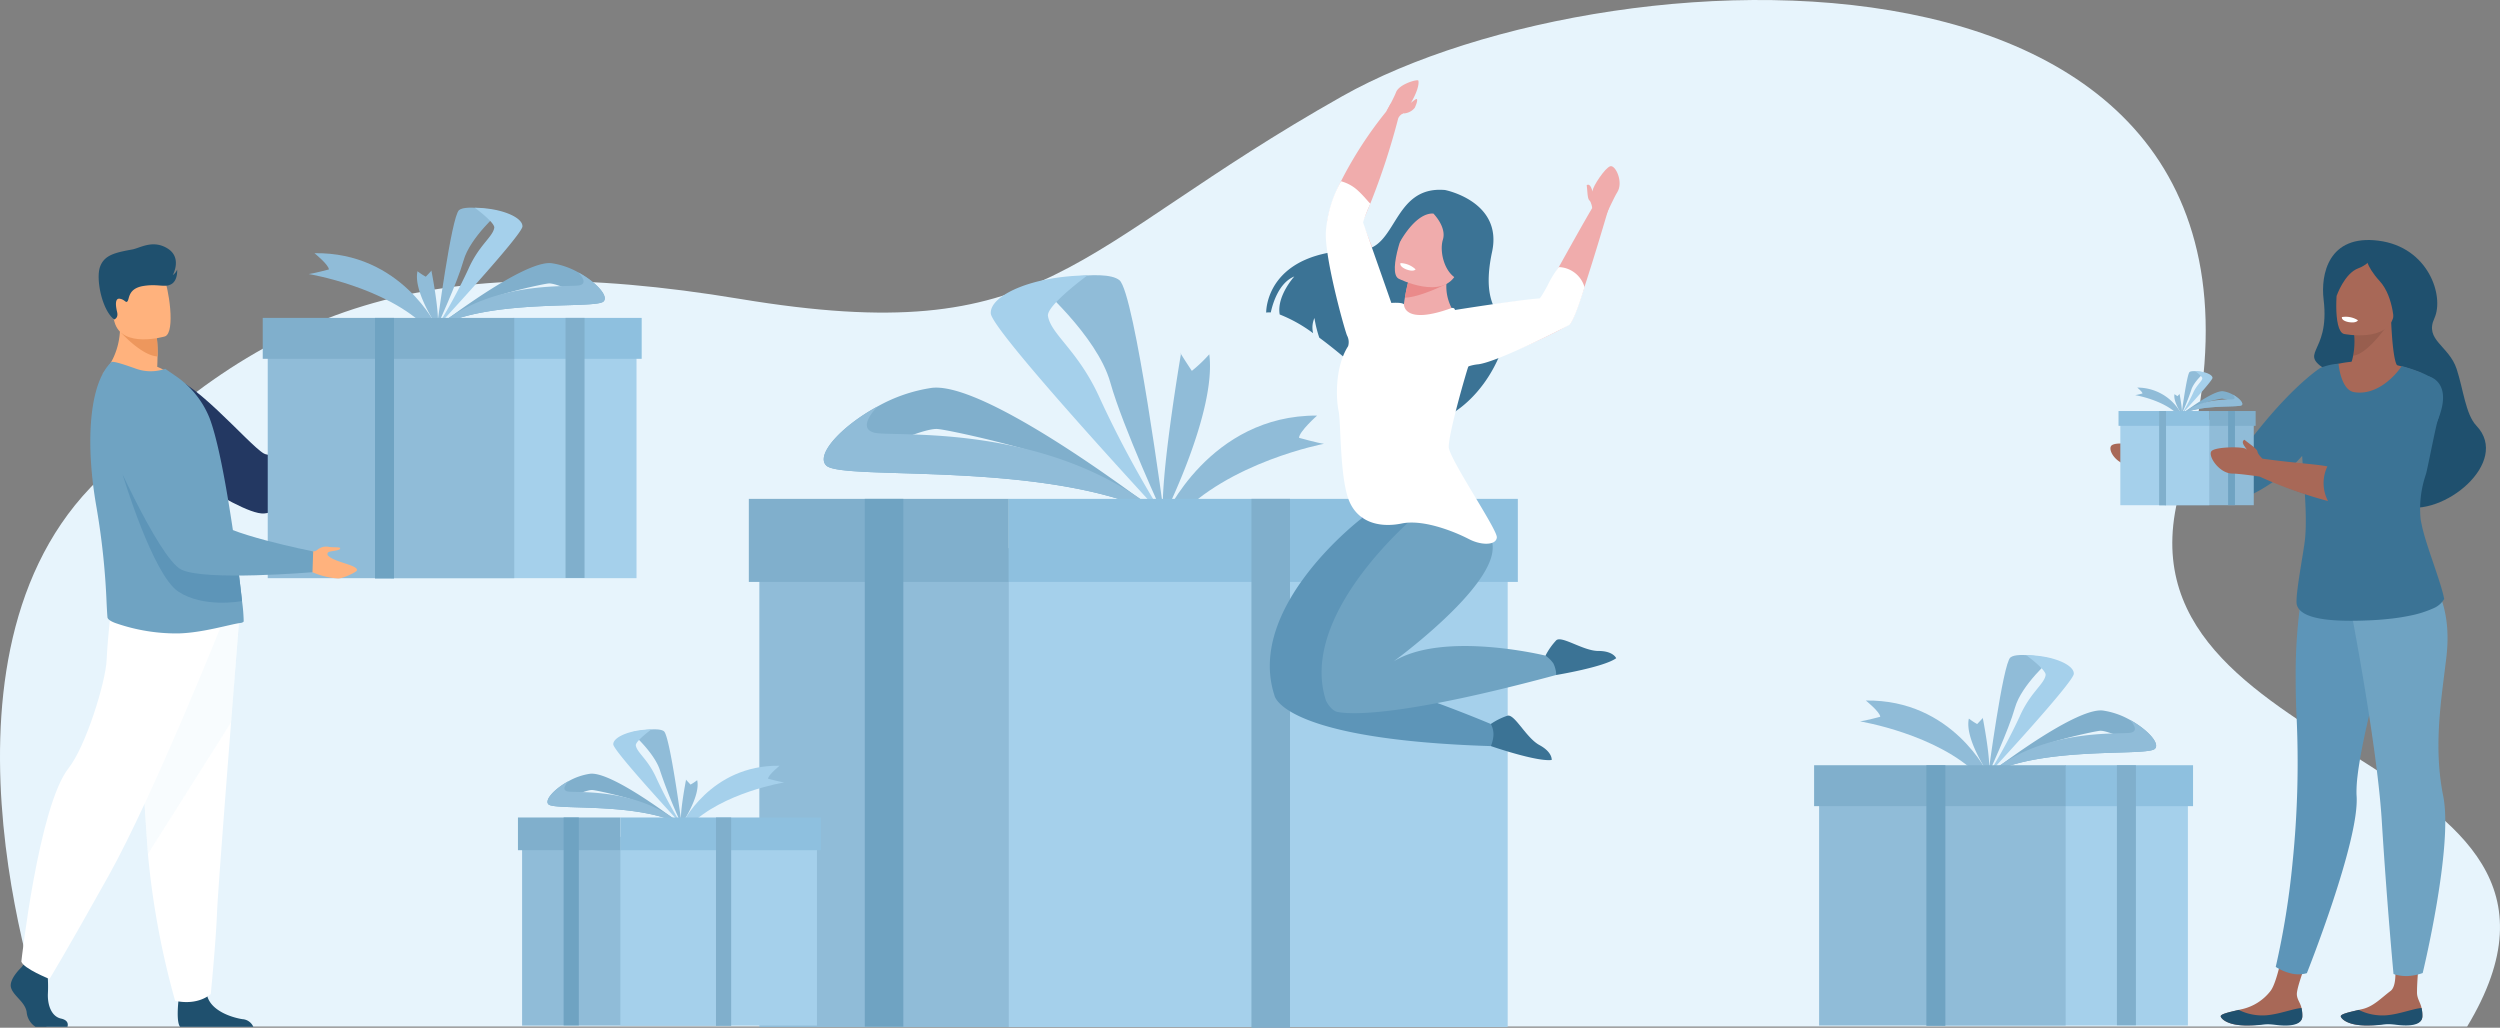 <svg xmlns="http://www.w3.org/2000/svg" width="570.441" height="234.505" viewBox="0 0 570.441 234.505">
  <rect x="0" y="0" width="570.441" height="234.505" fill="#808080" stroke="none"/>
  <g id="Group_63" data-name="Group 63" transform="translate(-688.39 -534.715)">
    <path id="Path_121" data-name="Path 121" d="M15,269.208s-29.56-81.444,10-122.952,77.484-54.825,148.242-43.079S248,92.256,310.666,56.923,540.482,14.783,502,146.256c-18.623,63.624,103.7,59.354,65.333,122.952Z" transform="translate(684 499.744)" fill="#e7f4fc"/>
    <g id="Group_56" data-name="Group 56" transform="translate(665.504 492.675)">
      <path id="Path_17" data-name="Path 17" d="M1053.317,427.588s15.558-3.516,19.028-.6,10.254,54.107,10.254,54.107-9.486-20.557-12.355-30.8c-3.014-10.756-16.927-22.708-16.927-22.708" transform="translate(-794.016 -321.001)" fill="#90bcd8"/>
      <path id="Path_18" data-name="Path 18" d="M1050.922,481.252c-.381-.411-39.359-42.489-39.617-46.531-.258-4.06,9.29-8.546,22.054-8.677,0,0-9.4,6.878-9.008,9.265.7,4.275,7.007,7.89,11.952,19.02a240.341,240.341,0,0,0,14.618,26.923" transform="translate(-762.343 -321.162)" fill="#a5d0eb"/>
      <path id="Path_19" data-name="Path 19" d="M934.2,559.651c-.218-.17-2.844-2.2-6.859-5.127l-.012-.008c-12.056-8.783-36.618-25.612-46.247-24.4a36.041,36.041,0,0,0-12.3,4.224l0,0c-8.21,4.449-14.243,11.013-11.73,13.49,3.691,3.637,51.842-1.522,77.161,11.827a.058.058,0,0,0-.013-.01m-62.629-16.7s8.078-3.684,10.9-3.449,23.024,4.781,25.409,6.786-36.307-3.337-36.307-3.337" transform="translate(-645.631 -399.568)" fill="#80afcc"/>
      <path id="Path_20" data-name="Path 20" d="M934.212,572.789c-25.319-13.35-73.47-8.19-77.161-11.827-2.513-2.478,3.52-9.041,11.73-13.49-.1.1-5.046,4.982-.669,6.016,4.038.953,34.408-2.026,59.216,14.158l.012.008a66.665,66.665,0,0,1,6.859,5.127.055.055,0,0,1,.013.01" transform="translate(-645.631 -412.696)" fill="#90bcd8"/>
      <path id="Path_21" data-name="Path 21" d="M1170.869,534.508s12.167-24.042,10.471-37.189a33.666,33.666,0,0,1-3.979,3.786s-2.506-3.756-2.689-4.246l.183.49s-5.025,29.471-3.985,37.16" transform="translate(-882.523 -374.44)" fill="#90bcd8"/>
      <path id="Path_22" data-name="Path 22" d="M1172.264,579.183s10.256-23.349,34.841-23.231c0,0-4.1,3.625-4.127,5.08,0,0,4.38,1.217,5.692,1.364,0,0-21.844,4.125-33.651,17.1Z" transform="translate(-883.682 -419.089)" fill="#90bcd8"/>
      <rect id="Rectangle_16" data-name="Rectangle 16" width="113.835" height="109.289" transform="translate(196.15 167.104)" fill="#90bcd8"/>
      <rect id="Rectangle_17" data-name="Rectangle 17" width="113.835" height="109.289" transform="translate(253.068 167.104)" fill="#a5d0eb"/>
      <rect id="Rectangle_18" data-name="Rectangle 18" width="59.318" height="18.948" transform="translate(193.75 155.871)" fill="#80afcc"/>
      <rect id="Rectangle_19" data-name="Rectangle 19" width="116.152" height="18.948" transform="translate(253.068 155.871)" fill="#8ec0df"/>
      <rect id="Rectangle_20" data-name="Rectangle 20" width="8.799" height="120.674" transform="translate(308.434 155.871)" fill="#80afcc"/>
      <rect id="Rectangle_21" data-name="Rectangle 21" width="8.799" height="120.42" transform="translate(220.21 155.871)" fill="#6fa3c2"/>
      <g id="Group_59" data-name="Group 59" transform="translate(44.865)">
        <path id="Path_24" data-name="Path 24" d="M1768.024,778.747s-7.667-1.733-9.377-.3-5.052,26.662-5.052,26.662,4.674-10.13,6.088-15.177c1.485-5.3,8.341-11.19,8.341-11.19" transform="translate(-1321.903 -586.385)" fill="#90bcd8"/>
        <path id="Path_25" data-name="Path 25" d="M1753.6,805.191c.188-.2,19.395-20.938,19.522-22.929s-4.578-4.212-10.868-4.276c0,0,4.633,3.39,4.44,4.566-.347,2.107-3.453,3.888-5.89,9.373a118.446,118.446,0,0,1-7.2,13.267" transform="translate(-1321.908 -586.464)" fill="#a5d0eb"/>
        <path id="Path_26" data-name="Path 26" d="M1753.6,843.829c12.477-6.578,36.2-4.036,38.023-5.828,1.238-1.221-1.735-4.456-5.78-6.648h0a17.759,17.759,0,0,0-6.06-2.081c-4.745-.6-16.849,7.7-22.789,12.023l-.006,0c-1.979,1.442-3.272,2.443-3.38,2.527l-.007,0m12.977-6.588c1.175-.988,11.131-3.228,12.521-3.344s5.37,1.7,5.37,1.7-19.067,2.632-17.891,1.644" transform="translate(-1321.906 -625.101)" fill="#80afcc"/>
        <path id="Path_27" data-name="Path 27" d="M1753.6,850.3c12.477-6.578,36.2-4.036,38.023-5.828,1.238-1.221-1.735-4.455-5.78-6.648.051.05,2.486,2.455.329,2.964-1.99.47-16.955-1-29.18,6.977l-.006,0a32.918,32.918,0,0,0-3.38,2.526l-.006,0" transform="translate(-1321.906 -631.571)" fill="#90bcd8"/>
        <path id="Path_28" data-name="Path 28" d="M1739.782,848.552s-5.581-8.131-4.534-12.714a13.85,13.85,0,0,0,1.892,1.246s1.292-1.342,1.389-1.515l-.1.172s1.986,10.129,1.35,12.81" transform="translate(-1307.975 -629.836)" fill="#90bcd8"/>
        <path id="Path_29" data-name="Path 29" d="M1664.026,836.908s-8.094-17.127-27.936-16.846c0,0,3.279,2.64,3.291,3.712,0,0-3.545.932-4.605,1.05,0,0,17.6,2.867,27.024,12.333Z" transform="translate(-1232.334 -618.179)" fill="#90bcd8"/>
        <path id="Path_123" data-name="Path 123" d="M0,0H56.1V53.855H0Z" transform="translate(421.145 222.183)" fill="#a5d0eb"/>
        <rect id="Rectangle_23" data-name="Rectangle 23" width="56.253" height="53.855" transform="translate(393.097 222.183)" fill="#90bcd8"/>
        <rect id="Rectangle_24" data-name="Rectangle 24" width="29.231" height="9.337" transform="translate(449.192 216.648)" fill="#8ec0df"/>
        <path id="Path_122" data-name="Path 122" d="M0,0H57.394V9.337H0Z" transform="translate(391.956 216.648)" fill="#80afcc"/>
        <rect id="Rectangle_26" data-name="Rectangle 26" width="4.336" height="59.466" transform="translate(417.573 216.648)" fill="#6fa3c2"/>
        <rect id="Rectangle_27" data-name="Rectangle 27" width="4.336" height="59.34" transform="translate(461.048 216.648)" fill="#80afcc"/>
      </g>
      <path id="Path_31" data-name="Path 31" d="M677.962,847.484s6.13-1.385,7.5-.236,4.04,21.319,4.04,21.319a118.756,118.756,0,0,1-4.868-12.135c-1.187-4.238-6.669-8.948-6.669-8.948" transform="translate(-511.065 -638.332)" fill="#90bcd8"/>
      <path id="Path_32" data-name="Path 32" d="M677.018,868.628c-.15-.162-15.508-16.741-15.609-18.333s3.661-3.367,8.69-3.419c0,0-3.7,2.71-3.549,3.651.277,1.684,2.761,3.109,4.709,7.494a94.635,94.635,0,0,0,5.76,10.608" transform="translate(-498.585 -638.395)" fill="#a5d0eb"/>
      <path id="Path_33" data-name="Path 33" d="M631.029,899.518c-.086-.067-1.121-.867-2.7-2.02l0,0c-4.75-3.461-14.428-10.091-18.222-9.613a14.2,14.2,0,0,0-4.846,1.664h0c-3.235,1.753-5.612,4.339-4.622,5.315,1.454,1.433,20.426-.6,30.4,4.66l0,0m-24.677-6.579s3.183-1.451,4.294-1.359,9.072,1.884,10.012,2.674-14.305-1.315-14.305-1.315" transform="translate(-452.6 -669.288)" fill="#80afcc"/>
      <path id="Path_34" data-name="Path 34" d="M631.033,904.694c-9.976-5.26-28.948-3.227-30.4-4.66-.99-.976,1.387-3.562,4.621-5.315-.041.04-1.988,1.963-.264,2.37,1.591.376,13.557-.8,23.332,5.579l0,0a26.262,26.262,0,0,1,2.7,2.02l0,0" transform="translate(-452.6 -674.461)" fill="#90bcd8"/>
      <path id="Path_35" data-name="Path 35" d="M724.141,903.3s4.463-6.5,3.625-10.166a11.069,11.069,0,0,1-1.513,1s-1.033-1.073-1.111-1.211l.078.138s-1.588,8.1-1.08,10.242" transform="translate(-545.8 -673.073)" fill="#90bcd8"/>
      <path id="Path_36" data-name="Path 36" d="M724.828,893.988s6.471-13.694,22.337-13.47c0,0-2.621,2.11-2.631,2.967,0,0,2.835.745,3.682.84,0,0-14.071,2.292-21.608,9.861Z" transform="translate(-546.393 -663.754)" fill="#a5d0eb"/>
      <rect id="Rectangle_28" data-name="Rectangle 28" width="44.852" height="43.061" transform="translate(142.016 232.996)" fill="#90bcd8"/>
      <rect id="Rectangle_29" data-name="Rectangle 29" width="44.852" height="43.061" transform="translate(164.442 232.996)" fill="#a5d0eb"/>
      <rect id="Rectangle_30" data-name="Rectangle 30" width="23.372" height="7.466" transform="translate(141.069 228.571)" fill="#80afcc"/>
      <rect id="Rectangle_31" data-name="Rectangle 31" width="45.765" height="7.466" transform="translate(164.442 228.571)" fill="#8ec0df"/>
      <rect id="Rectangle_32" data-name="Rectangle 32" width="3.467" height="47.547" transform="translate(186.256 228.57)" fill="#80afcc"/>
      <rect id="Rectangle_33" data-name="Rectangle 33" width="3.467" height="47.447" transform="translate(151.495 228.571)" fill="#6fa3c2"/>
      <g id="Group_60" data-name="Group 60" transform="translate(44.865)">
        <path id="Path_58" data-name="Path 58" d="M1987.674,1054.168c-.156,1.932-2.884,1.932-5.977,1.551s-2.275.407-6.609.436-5.818-1.415-6.023-2.036c-.183-.551,1.908-1,4.145-1.525.281-.065.563-.134.846-.2a11.376,11.376,0,0,0,6.37-4.123c1.88-2.409,3.6-13.377,3.6-13.377l6.772,1.264s-3.942,9.4-4.347,12.484c-.181,1.384.8,2.307,1.033,3.518a7.6,7.6,0,0,1,.191,2.012" transform="translate(-1484.322 -780.125)" fill="#a86857"/>
        <path id="Path_59" data-name="Path 59" d="M1981.683,1108.9c-3.092-.382-2.26.1-6.594.124s-5.818-1.415-6.023-2.036c-.183-.551,1.907-1,4.145-1.525l.026.041a12.145,12.145,0,0,0,6.351,1.186c2.911-.27,5.888-1.462,7.9-1.665a7.6,7.6,0,0,1,.191,2.012c-.156,1.932-2.9,2.244-5.992,1.863" transform="translate(-1484.323 -832.995)" fill="#1f506e"/>
        <path id="Path_60" data-name="Path 60" d="M2049.1,709.94s-3.7,11.9-6.723,23.985c-.306,1.228-.606,2.459-.9,3.678-.656,2.769-1.254,5.484-1.736,8-.208,1.079-.395,2.122-.557,3.119-.166,1.032-.308,2.011-.417,2.928a31.749,31.749,0,0,0-.259,3.921c0,.276.014.538.029.783.687,10.209-11.346,40.423-11.346,40.423a6.911,6.911,0,0,1-3.663.05,11.038,11.038,0,0,1-3.442-1.477,185.791,185.791,0,0,0,3.85-23.933,224.486,224.486,0,0,0,.88-33.649c-.134-2.96-.186-5.726-.178-8.28a118.208,118.208,0,0,1,1.512-20.01c1.229-6.628,22.944.463,22.944.463" transform="translate(-1522.795 -532.687)" fill="#5d95b8"/>
        <path id="Path_62" data-name="Path 62" d="M2098.954,1060.513c-.156,1.932-2.884,1.932-5.976,1.551s-2.275.407-6.61.436-5.818-1.415-6.022-2.036c-.183-.551,1.908-1,4.145-1.525.281-.065.564-.134.846-.2,2.523-.621,4.2-2.494,6.37-4.123,2.052-1.544.616-9.03.616-9.03l6.368-2.275s-.96,7.531-.96,11.675c0,1.4.8,2.307,1.033,3.518a7.58,7.58,0,0,1,.19,2.012" transform="translate(-1568.208 -786.47)" fill="#a86857"/>
        <path id="Path_63" data-name="Path 63" d="M2093.042,1108.871c-3.093-.382-2.34.123-6.674.152s-5.818-1.415-6.022-2.036c-.183-.551,1.907-1,4.145-1.525l.026.041a12.148,12.148,0,0,0,6.351,1.186c2.911-.27,5.888-1.463,7.9-1.665a7.581,7.581,0,0,1,.19,2.012c-.156,1.932-2.819,2.217-5.912,1.835" transform="translate(-1568.208 -832.994)" fill="#1f506e"/>
        <path id="Path_64" data-name="Path 64" d="M2084.791,684.72s7.065,35.21,8.258,54.373,2.683,35.029,2.683,35.029a9.348,9.348,0,0,0,3.311.455,12.183,12.183,0,0,0,3.348-.682s7-28.833,4.683-40.374-.387-22.186.726-31.759c1.6-13.726-4.546-20.106-8.833-24.454-4.34-4.4-14.176,7.412-14.176,7.412" transform="translate(-1571.567 -509.83)" fill="#6fa3c2"/>
        <path id="Path_65" data-name="Path 65" d="M2057.831,406.825c-.7-5.732,1.088-14.905,12.53-13.44s15.047,12.71,12.74,17.71,3.322,6.205,5.089,11.582c1.518,4.618,2.048,10.353,4.5,12.927,7.92,8.3-7.6,21.058-16.964,18.367-17.047-4.9-19.243-5.632-18.637-19.027.31-6.863,5.649-9.522,2.259-11.507-8.19-4.8.067-3.641-1.521-16.612" transform="translate(-1549.614 -296.425)" fill="#1f506e"/>
        <path id="Path_66" data-name="Path 66" d="M2078.522,481.17l3.384,5.076,6.818-.335,3.15-8.142s-.972-.184-1.424-10.337l-8.511,2.6a16.576,16.576,0,0,1-.151,5.529,9.177,9.177,0,0,1-3.267,5.613" transform="translate(-1566.841 -352.361)" fill="#a86857"/>
        <path id="Path_67" data-name="Path 67" d="M2055.557,506.337c.438,0,8.455-2.682,19.9,1.98,0,0-5.435,31.093-3.1,37.027a62.718,62.718,0,0,1,3.222,11.2l-25.326.314s.354-20.368-.813-27.577,6.114-22.946,6.114-22.946" transform="translate(-1544.825 -381.11)" fill="#a86857"/>
        <path id="Path_68" data-name="Path 68" d="M1964.641,544.663a10.581,10.581,0,0,1-.291-1.572,24.239,24.239,0,0,1,1.175-9.815.022.022,0,0,0,0-.009l.046-.143c.026-.079.057-.2.1-.357a.052.052,0,0,0,0-.012c.037-.142.076-.314.122-.509.013-.064.028-.132.043-.206.652-2.919,2.082-10.252,2.46-11.251a9.836,9.836,0,0,0,.388-1.6c.382-2.208.55-5.72-.737-7.187-1.792-2.042-7.9-3.583-7.9-3.583-1.251,1.96-5.535,6.829-10.851,5.953-3.073-.508-3.548-6.488-3.548-6.488a13.367,13.367,0,0,0-4.147.957s-7.917,4.94-19.1,20.668c-.355.5-1.2.442-3.265.042-2.629-.512-8-.446-16.093-1.634,0,0-.278.2-.354,1.087a13.1,13.1,0,0,1-.363,2.533,100.909,100.909,0,0,0,11,4.308c2.006.637,4.1,1.231,6.1,1.679a31.3,31.3,0,0,0,5.192.779,37.338,37.338,0,0,0,12.724-9.382c.365,5.791,1.173,13.271.677,18.734-.283,3.109-2.411,13.574-1.877,15.314,1.113,3.627,9.656,3.815,17.286,3.436.167-.008.332-.017.5-.028,1.182-.068,2.344-.171,3.428-.292a47.3,47.3,0,0,0,4.969-.792,24.089,24.089,0,0,0,4.879-1.565,5.19,5.19,0,0,0,2.548-2.159c-.734-3.947-4.268-12.544-5.119-16.905" transform="translate(-1434.023 -382.854)" fill="#3b7395"/>
        <path id="Path_71" data-name="Path 71" d="M2003.15,541.841a89.752,89.752,0,0,0,16.1,6.125,33.592,33.592,0,0,0,5.992.964,30.347,30.347,0,0,0,14.177-11.069c11.853-16.6,2.7-18.394,2.7-18.394s-7.918,4.94-19.1,20.669c-.391.55-1.374.426-3.918-.088-2.717-.549-8.126-.484-15.592-1.58a4.175,4.175,0,0,0-.2,1.163c-.168,1.955-.158,2.211-.158,2.211" transform="translate(-1510.024 -391.586)" fill="#3b7395"/>
        <path id="Path_72" data-name="Path 72" d="M1902.329,592.571a100.917,100.917,0,0,0,11,4.308c2.006.637,4.1,1.231,6.1,1.679a14.727,14.727,0,0,0-.3-7.973c-2.629-.513-8.249-.547-16.345-1.736Z" transform="translate(-1434.023 -443.889)" fill="#ea8a8a"/>
        <path id="Path_73" data-name="Path 73" d="M1878.069,584.074a16.917,16.917,0,0,1-3.755-1.252c-1.707-.853-6.258-1.422-7.225-.512s1.024,4.608,5.177,4.722,5.347.8,5.347.8Z" transform="translate(-1407.276 -438.61)" fill="#a86857"/>
        <path id="Path_74" data-name="Path 74" d="M2091.792,475.557c3.518-.285,8.662-8.125,8.662-8.125l-8.511,2.6a16.583,16.583,0,0,1-.151,5.529" transform="translate(-1576.845 -352.361)" opacity="0.1"/>
        <path id="Path_75" data-name="Path 75" d="M2077.937,428.806s10.191,2.047,11.368-4.319,3.285-10.39-3.173-11.965-8.174.619-9.083,2.648-1.733,12.94.888,13.636" transform="translate(-1565.067 -310.563)" fill="#a86857"/>
        <path id="Path_76" data-name="Path 76" d="M2103.576,406.862s-.179,2.159,3.173,5.823,3.327,10.532,3.327,10.532,4.874-10.954,1.86-14.344-8.361-2.011-8.361-2.011" transform="translate(-1585.726 -306.493)" fill="#1f506e"/>
        <path id="Path_77" data-name="Path 77" d="M2084.448,395.442s-5.066-1.7-10.094,3.259c-2.166,2.134-1.839,6.33-.678,8.765,0,0,1.782-5.217,5.024-6.355s5.749-5.668,5.749-5.668" transform="translate(-1562.5 -297.882)" fill="#1f506e"/>
        <path id="Path_78" data-name="Path 78" d="M2085.029,465.145s-.272.755-2.191.413c0,0-1.611-.288-1.463-1.136a5.253,5.253,0,0,1,3.654.723" transform="translate(-1568.985 -350.034)" fill="#fff"/>
        <path id="Path_79" data-name="Path 79" d="M1937.975,515.091s-2.774-.627-3.393-.107-1.828,9.648-1.828,9.648a53.68,53.68,0,0,0,2.2-5.492c.537-1.918,3.018-4.049,3.018-4.049" transform="translate(-1456.958 -388.051)" fill="#90bcd8"/>
        <path id="Path_80" data-name="Path 80" d="M1932.757,524.66c.068-.073,7.018-7.576,7.063-8.3s-1.656-1.524-3.932-1.547c0,0,1.676,1.226,1.606,1.652-.126.762-1.249,1.407-2.131,3.392a42.911,42.911,0,0,1-2.607,4.8" transform="translate(-1456.96 -388.08)" fill="#a5d0eb"/>
        <path id="Path_81" data-name="Path 81" d="M1932.755,538.64c4.515-2.38,13.1-1.461,13.758-2.109.448-.442-.627-1.612-2.091-2.406h0a6.423,6.423,0,0,0-2.193-.753c-1.717-.216-6.1,2.785-8.246,4.351h0c-.716.522-1.184.884-1.223.914l0,0m4.7-2.384a22.65,22.65,0,0,1,4.531-1.21,7.054,7.054,0,0,1,1.944.615s-6.9.953-6.474.6" transform="translate(-1456.958 -402.06)" fill="#80afcc"/>
        <path id="Path_82" data-name="Path 82" d="M1932.755,540.981c4.515-2.38,13.1-1.461,13.758-2.109.448-.442-.628-1.612-2.091-2.406.018.018.9.889.119,1.073-.72.17-6.135-.361-10.558,2.524h0a11.9,11.9,0,0,0-1.223.914l0,0" transform="translate(-1456.958 -404.401)" fill="#90bcd8"/>
        <path id="Path_83" data-name="Path 83" d="M1927.756,540.349s-2.019-2.943-1.641-4.6a5,5,0,0,0,.685.451s.467-.486.5-.548l-.035.063s.719,3.665.489,4.635" transform="translate(-1451.918 -403.773)" fill="#90bcd8"/>
        <path id="Path_84" data-name="Path 84" d="M1900.345,536.136a11.347,11.347,0,0,0-10.109-6.1s1.187.955,1.191,1.343c0,0-1.282.337-1.666.38,0,0,6.367,1.037,9.778,4.463Z" transform="translate(-1424.549 -399.556)" fill="#90bcd8"/>
        <rect id="Rectangle_34" data-name="Rectangle 34" width="20.297" height="19.486" transform="translate(471.979 137.83)" fill="#90bcd8"/>
        <rect id="Rectangle_35" data-name="Rectangle 35" width="20.297" height="19.486" transform="translate(461.832 137.83)" fill="#a5d0eb"/>
        <rect id="Rectangle_36" data-name="Rectangle 36" width="10.577" height="3.379" transform="translate(482.128 135.827)" fill="#80afcc"/>
        <rect id="Rectangle_37" data-name="Rectangle 37" width="20.71" height="3.379" transform="translate(461.418 135.827)" fill="#8ec0df"/>
        <rect id="Rectangle_38" data-name="Rectangle 38" width="1.569" height="21.517" transform="translate(470.688 135.827)" fill="#80afcc"/>
        <rect id="Rectangle_39" data-name="Rectangle 39" width="1.569" height="21.471" transform="translate(486.418 135.827)" fill="#6fa3c2"/>
        <path id="Path_86" data-name="Path 86" d="M1986.56,592.391a8.8,8.8,0,0,1-.149-7.918c-2.616-.529-7.766-.769-14.811-1.766-.314-.3-1.1-1.091-1.141-1.61-.05-.65-2.177-1.988-2.964-2.7,0,0-.729.224-.177,1.181.15.259.446.68.729,1.068l-.306-.2c-.75-.5-6.7-.477-7.733.495s1.669,5.173,4.742,5.173c1.328,0,5.017.509,6.154.67a101.111,101.111,0,0,0,15.656,5.6" transform="translate(-1477.333 -436.012)" fill="#a86857"/>
      </g>
      <path id="Path_87" data-name="Path 87" d="M1474.776,840.975s10.445,3.625,13.886,3.169c0,0,.23-1.762-2.8-3.4s-5.636-7.12-7.28-6.705a15.429,15.429,0,0,0-3.817,1.9Z" transform="translate(-1111.716 -628.698)" fill="#3b7395"/>
      <path id="Path_88" data-name="Path 88" d="M1527.879,771.5s10.911-1.793,13.718-3.834c0,0-.638-1.659-4.082-1.659s-8.348-3.572-9.6-2.424a15.434,15.434,0,0,0-2.451,3.489Z" transform="translate(-1149.936 -575.436)" fill="#3b7395"/>
      <path id="Path_89" data-name="Path 89" d="M1320.377,702.262q-4.461-.141-8.393-.377c-39.825-2.352-40.989-11.208-40.989-11.208-6.623-20.3,19.991-40.45,19.991-40.45s16.149-2.268,15.508,7.224-22.982,28.136-22.982,28.136c7.438.7,19.532,4.879,27.824,8.031,5.289,2.011,9.032,3.6,9.032,3.6a4.952,4.952,0,0,1,.6,2.56,7.7,7.7,0,0,1-.591,2.481" transform="translate(-957.31 -489.978)" fill="#5d95b8"/>
      <path id="Path_91" data-name="Path 91" d="M1371.471,682.129l-.04.01c-34.282,9.258-46.379,9.123-49.863,8.427-1.545-.309-2.633-2.565-2.633-2.565-6.621-20.3,21.608-43.173,21.608-43.173s12.162-.551,15.556,5a6.151,6.151,0,0,1,.853,3.723c-.412,6.113-9.663,14.923-16.2,20.419-3.453,2.905-6.147,4.885-6.377,5.054l-.012.009c11.4-7.038,34.655-1.318,34.655-1.318a7.322,7.322,0,0,1,1.777,1.742,6.336,6.336,0,0,1,.674,2.675" transform="translate(-993.487 -486.075)" fill="#6fa3c2"/>
      <path id="Path_92" data-name="Path 92" d="M1467.752,359.982c-.427,1.481-3.138,10.694-5.472,17.8-1.431,4.343-2.736,7.907-3.289,8.384a33.746,33.746,0,0,1-4.368,2.435,114.573,114.573,0,0,1-11.8,5.046,37.743,37.743,0,0,1-7.305,2.008,8.716,8.716,0,0,1-2.058.151c-3.69-.226-3.891-4.293-3.439-7.631.151-.954.326-1.857.5-2.561.251-1.029.477-1.706.477-1.706s.577-.126,1.556-.326c1.858-.4,5.171-1.079,8.887-1.682a101.421,101.421,0,0,1,10.895-1.255s1.807-3.289,4.091-7.38c2.761-4.97,6.2-11.12,7.832-13.831a1.94,1.94,0,0,0,.3-.879,7.108,7.108,0,0,0,3.188,1.431" transform="translate(-1077.855 -270.284)" fill="#f0acac"/>
      <path id="Path_93" data-name="Path 93" d="M1331.875,291.984c-.3.678-.628,1.33-.929,1.984,0,0,.728,1.681,1.707,4.142a1.048,1.048,0,0,0,.1.251c.176.4.326.829.5,1.28,1,2.611,2.159,5.8,3.012,8.786.025.1.075.2.1.3a34.109,34.109,0,0,1,1.155,5.422,8.738,8.738,0,0,1,.025,2.134l-8.987,6.451-.151-.527c-.753-2.51-4.041-13.605-5.071-21.312a24.439,24.439,0,0,1-.326-4.795s-.728-3.539,3.138-11.522a90.5,90.5,0,0,1,10.267-15.84s.551-.929,1.053-1.857a26.044,26.044,0,0,0,2.894,2.209,2.169,2.169,0,0,0-1.161,1.154,161.517,161.517,0,0,1-6.351,19.4.078.078,0,0,1-.025.05,1.516,1.516,0,0,1-.125.3c-.025.076-.075.151-.1.251-.176.452-.376.9-.577,1.356l-.151.376" transform="translate(-997.279 -201.182)" fill="#f0acac"/>
      <path id="Path_94" data-name="Path 94" d="M1301.24,400.691s-12.153-12.609-22.549-20.278a27.17,27.17,0,0,1-1.1-4.478,5.394,5.394,0,0,0-.3,3.47,33,33,0,0,0-7.629-4.277c-.728-4.23,3.342-8.675,3.342-8.675-3.5,1.417-4.913,6.08-5.376,8.216a4.247,4.247,0,0,0-1.047.034s-.351-14.283,21.464-14.283c8.488,0,7.271-14.746,19.353-13.688,0,0,13.193,2.578,10.73,14.084s1.585,14.084,2.991,16.663-4.575,20.632-19.88,23.211" transform="translate(-954.78 -261.334)" fill="#3b7395"/>
      <path id="Path_95" data-name="Path 95" d="M1407.74,433.926l-12.724,5.038-1.351-5.637a22.969,22.969,0,0,1,.325-5.335,42.647,42.647,0,0,1,1.387-5.806c.017-.055.027-.084.027-.084l.327-.008,1.056-.029,7.151-.184a13.718,13.718,0,0,0-.471,2.974,10.536,10.536,0,0,0,4.271,9.071" transform="translate(-1050.545 -318.024)" fill="#f0acac"/>
      <path id="Path_96" data-name="Path 96" d="M1344.26,456.948s-17.1,9.46-3.978,47.758l27.333,1.49s-11.677-16.247-8.885-21.832,8.377-23.1,8.377-23.1Z" transform="translate(-1006.605 -344.458)" fill="#3a49cd"/>
      <path id="Path_97" data-name="Path 97" d="M1380.864,362.933s-2.381,8-3.525,8.642-16.135,8.332-20.678,8.95a10.035,10.035,0,0,0-2.151.433v0a.354.354,0,0,0-.182.14.164.164,0,0,0-.013.035c-.321.846-4.346,14.556-4.44,18.194-.067,2.536,11.108,18.847,10.977,20.7a1.291,1.291,0,0,1-.113.453c-.63,1.387-3.706,1.269-6.234-.056a40.1,40.1,0,0,0-6.434-2.623c-2.931-.9-6.225-1.5-8.91-.949-5.157,1.058-10.448-.264-12.3-5.951s-1.586-17.326-2.114-19.706-.993-9.848,2.178-14.808h0a.008.008,0,0,1,0-.006,3.217,3.217,0,0,0-.264-2.446c-.662-1.653-5.488-19.046-4.761-24.27a27.317,27.317,0,0,1,3.4-10.9,9.16,9.16,0,0,1,3.659,1.949c1.685,1.5,2.785,3.067,3.051,3.133a33.294,33.294,0,0,0-1.676,4.3c.1.331,6.116,17.393,6.447,18.384,0,0,2.368-.206,2.881.309,0,0-.2,4.894,10.907.837,0,0,.685-.111.718.463,0,0,14.326-2.288,19.31-2.645,0,0,.266-.03,1.807-2.911a24.48,24.48,0,0,1,2.584-4.236,6.335,6.335,0,0,1,5.88,4.588" transform="translate(-996.425 -255.365)" fill="#fff"/>
      <path id="Path_99" data-name="Path 99" d="M1404.606,425.316s-5.957,3.029-9.478,3.137a42.638,42.638,0,0,1,1.387-5.806c.118-.036.237-.069.354-.092a2.774,2.774,0,0,1,.739-.057c.105.006.211.017.318.029,2.956.343,6.68,2.79,6.68,2.79" transform="translate(-1051.682 -318.485)" fill="#ea8a8a"/>
      <path id="Path_100" data-name="Path 100" d="M1386.635,377.486s10.158,5.148,13.266-1.228,6.513-10.005.158-13.561-8.81-1.742-10.365.133-5.622,13.152-3.059,14.655" transform="translate(-1044.656 -271.877)" fill="#f0acac"/>
      <path id="Path_101" data-name="Path 101" d="M1397.209,360.9s3.08,3.063,2.174,5.973.558,8.7,4.527,9.36,8.687-12.754,3.465-15.333-13.756-3.855-16.332-.614a9.284,9.284,0,0,0-1.586,7.337s3.574-6.922,7.752-6.723" transform="translate(-1047.266 -270.137)" fill="#3b7395"/>
      <path id="Path_102" data-name="Path 102" d="M1394.411,416.031s-.418.686-2.23-.031c0,0-1.521-.6-1.208-1.4a5.257,5.257,0,0,1,3.437,1.435" transform="translate(-1048.518 -312.531)" fill="#fff"/>
      <path id="Path_104" data-name="Path 104" d="M1385.45,249.474a11.266,11.266,0,0,0-1.168.89c1.3-2.2,1.925-4.161,1.709-5.1-.089-.384-4.4.746-5.113,2.7-.364,1-1.956,3.962-1.956,3.962l2.436,1.234s.968-.526,1.393-.408a3.517,3.517,0,0,0,2.4-1.262s1.035-2.151.3-2.022" transform="translate(-1039.466 -184.833)" fill="#f0acac"/>
      <path id="Path_105" data-name="Path 105" d="M1569.06,324.793c-1.2.3-4.019,4.677-4,5.466,0,.1,0,.212,0,.318-.153-.391-.322-.806-.443-1.039-.446-.856-.954-.425-.954-.425.152.914.138,3.11.593,3.453s.677,1.75.677,1.75l3.182,1.528s1.783-3.959,2.526-5.123c1.446-2.265-.378-6.232-1.58-5.929" transform="translate(-1178.728 -244.823)" fill="#f0acac"/>
    </g>
    <g id="Group_55" data-name="Group 55" transform="translate(690.837 590.466)">
      <g id="Group_61" data-name="Group 61">
        <path id="Path_106" data-name="Path 106" d="M141.8,175.909s24.445,17.914,30.424,17.482,27.156-13.5,27.156-13.5l-4.48-5.326s-19.178,7.105-22.69,5.146-17.227-18.587-22.982-17.7-11.441,7.455-7.429,13.895" transform="translate(-114.438 -131.977)" fill="#233862"/>
        <path id="Path_107" data-name="Path 107" d="M12.946,898.641H5.639a4.429,4.429,0,0,1-2-3.348c-.357-2.354-3-3.638-3.567-5.564s2.354-4.634,2.354-4.634l.489-.63.509-.654,4.85,1.142s.12,1.155.193,2.626a33.5,33.5,0,0,1,.021,3.364c-.143,2.567.718,5.332,3,5.832,1.687.369,1.611,1.369,1.457,1.866" transform="translate(0 -720.107)" fill="#1f506e"/>
        <path id="Path_108" data-name="Path 108" d="M222.964,926.292H206.253c-.8-.981-.508-4.6-.386-5.782.025-.238.042-.377.042-.377s5.707-4.565,6.491-1.069c.024.109.053.216.084.322.987,3.269,5.417,4.755,7.975,5.169a2.9,2.9,0,0,1,2.5,1.737" transform="translate(-167.61 -747.758)" fill="#1f506e"/>
        <path id="Path_109" data-name="Path 109" d="M175.163,453.685s-.866,10.811-1.885,23.807c-1.384,17.653-3.049,39.337-3.213,43.445-.285,7.133-1.427,18.543-1.427,18.543s-2.709,2.711-8.13,1.568a186.671,186.671,0,0,1-6.211-33.522c-.021-.282-.043-.567-.064-.852-1.284-17.544-3.28-54.487-3.28-54.487Z" transform="translate(-122.992 -368.431)" fill="#fff"/>
        <path id="Path_110" data-name="Path 110" d="M175.163,453.685s-.866,10.811-1.885,23.807L154.3,507.526c-.021-.282-.043-.567-.064-.852-1.284-17.544-3.28-54.487-3.28-54.487Z" transform="translate(-122.992 -368.431)" fill="#e7f4fc" opacity="0.25"/>
        <path id="Path_111" data-name="Path 111" d="M58.892,436.145S43.273,475.3,33,493.7s-13.479,23.535-13.479,23.535-5.884-2.353-6.419-3.958c0,0,3.927-35.522,10.8-44.181,3.886-4.893,8.451-19.577,8.665-24.712s1.391-15.3,1.391-15.3Z" transform="translate(-10.678 -349.608)" fill="#fff"/>
        <path id="Path_112" data-name="Path 112" d="M130.22,101.108c-5.829,2.643-16.935-1.254-16.935-1.254s5.081-4.866,3.738-13.549l5.14,3.211,3.492,2.181A38.409,38.409,0,0,1,125.8,95.9c-.008.708-.028,1.5-.07,2.365a14.605,14.605,0,0,1,4.5,2.841" transform="translate(-92.302 -70.318)" fill="#ffb27d"/>
        <path id="Path_113" data-name="Path 113" d="M144.237,105.812a38.406,38.406,0,0,1,.141,4.205c-3.6-.18-8.286-5.4-8.286-5.4a11.316,11.316,0,0,1,4.654-.988Z" transform="translate(-110.884 -84.434)" fill="#ed975d"/>
        <path id="Path_114" data-name="Path 114" d="M130.98,42.414s-9.809,2.869-11.5-3.267-4.1-9.9,2.092-11.989,8.059-.087,9.122,1.824,2.795,12.528.287,13.432" transform="translate(-95.792 -21.403)" fill="#ffb27d"/>
        <path id="Path_115" data-name="Path 115" d="M132.664,199.383a39.394,39.394,0,0,1,.38,4.659.981.981,0,0,1-.608.32c-2.278.244-8.762,2.306-14.446,2.407a42.1,42.1,0,0,1-13.889-2.257c-.629-.2-2.094-.764-2.142-1.435-.069-.732-.123-1.8-.194-3.149a168.159,168.159,0,0,0-2.3-21.886c-.3-1.7-.558-3.4-.767-5.075-1.552-12.482-.4-23.765,4.128-28.084.39-.355,3.152.606,5.691,1.5a9.985,9.985,0,0,0,6.619,0l2.316,1.6a21.059,21.059,0,0,1,7.816,9.68c1.535,4.032,3.043,11.454,4.313,19.181.575,3.5,1.126,7.038,1.562,10.4l.015.121c.07.33.114.7.155,1.03q.121.9.234,1.764c.473,3.594.854,6.8,1.118,9.222" transform="translate(-79.884 -117.986)" fill="#6fa3c2"/>
        <path id="Path_116" data-name="Path 116" d="M111.872,17.143s1.006-.3.67-1.69-.557-3.244.635-3.038,1.36,1.12,1.768.525.143-2.862,3.547-3.432,4.938.453,6.445-.438,1.3-3.311,1.3-3.311a2.758,2.758,0,0,1-1,1.271s2.217-3.952-1.157-6.071-6.312-.112-8.079.21c-3.891.71-6.395,1.25-7.365,3.98s.42,9.818,3.234,11.994" transform="translate(-88.265 0.001)" fill="#1f506e"/>
        <path id="Path_117" data-name="Path 117" d="M165.095,312.424c-.481.089-8.846,1.591-14.532-2.155-5.855-3.857-12.714-26.723-12.714-26.723s13.151,14.626,13.406,15.2c.214.486,9.7,3.5,12.723,4.454.473,3.594.854,6.8,1.118,9.222" transform="translate(-112.315 -231.027)" fill="#5d95b8"/>
        <g id="Group_62" data-name="Group 62" transform="translate(-334.453 -199.863)">
          <path id="Path_24-2" data-name="Path 24" d="M1768.024,778.747s-7.667-1.733-9.377-.3-5.052,26.662-5.052,26.662,4.674-10.13,6.088-15.177c1.485-5.3,8.341-11.19,8.341-11.19" transform="translate(-1321.903 -586.385)" fill="#90bcd8"/>
          <path id="Path_25-2" data-name="Path 25" d="M1753.6,805.191c.188-.2,19.395-20.938,19.522-22.929s-4.578-4.212-10.868-4.276c0,0,4.633,3.39,4.44,4.566-.347,2.107-3.453,3.888-5.89,9.373a118.446,118.446,0,0,1-7.2,13.267" transform="translate(-1321.908 -586.464)" fill="#a5d0eb"/>
          <path id="Path_26-2" data-name="Path 26" d="M1753.6,843.829c12.477-6.578,36.2-4.036,38.023-5.828,1.238-1.221-1.735-4.456-5.78-6.648h0a17.759,17.759,0,0,0-6.06-2.081c-4.745-.6-16.849,7.7-22.789,12.023l-.006,0c-1.979,1.442-3.272,2.443-3.38,2.527l-.007,0m12.977-6.588c1.175-.988,11.131-3.228,12.521-3.344s5.37,1.7,5.37,1.7-19.067,2.632-17.891,1.644" transform="translate(-1321.906 -625.101)" fill="#80afcc"/>
          <path id="Path_27-2" data-name="Path 27" d="M1753.6,850.3c12.477-6.578,36.2-4.036,38.023-5.828,1.238-1.221-1.735-4.455-5.78-6.648.051.05,2.486,2.455.329,2.964-1.99.47-16.955-1-29.18,6.977l-.006,0a32.918,32.918,0,0,0-3.38,2.526l-.006,0" transform="translate(-1321.906 -631.571)" fill="#90bcd8"/>
          <path id="Path_28-2" data-name="Path 28" d="M1739.782,848.552s-5.581-8.131-4.534-12.714a13.85,13.85,0,0,0,1.892,1.246s1.292-1.342,1.389-1.515l-.1.172s1.986,10.129,1.35,12.81" transform="translate(-1307.975 -629.836)" fill="#90bcd8"/>
          <path id="Path_29-2" data-name="Path 29" d="M1664.026,836.908s-8.094-17.127-27.936-16.846c0,0,3.279,2.64,3.291,3.712,0,0-3.545.932-4.605,1.05,0,0,17.6,2.867,27.024,12.333Z" transform="translate(-1232.334 -618.179)" fill="#90bcd8"/>
          <path id="Path_123-2" data-name="Path 123" d="M0,0H56.1V53.855H0Z" transform="translate(421.145 222.183)" fill="#a5d0eb"/>
          <rect id="Rectangle_23-2" data-name="Rectangle 23" width="56.253" height="53.855" transform="translate(393.097 222.183)" fill="#90bcd8"/>
          <rect id="Rectangle_24-2" data-name="Rectangle 24" width="29.231" height="9.337" transform="translate(449.192 216.648)" fill="#8ec0df"/>
          <path id="Path_122-2" data-name="Path 122" d="M0,0H57.394V9.337H0Z" transform="translate(391.956 216.648)" fill="#80afcc"/>
          <rect id="Rectangle_26-2" data-name="Rectangle 26" width="4.336" height="59.466" transform="translate(417.573 216.648)" fill="#6fa3c2"/>
          <rect id="Rectangle_27-2" data-name="Rectangle 27" width="4.336" height="59.34" transform="translate(461.048 216.648)" fill="#80afcc"/>
        </g>
        <path id="Path_119" data-name="Path 119" d="M367.5,379.588a17.394,17.394,0,0,1-5.916-1.434,10.243,10.243,0,0,1-2.3-1.495l.232-1.446.278-1.727s.17-.027.452-.056.675-.06,1.123-.067a1.464,1.464,0,0,0,1.321-.315,3.124,3.124,0,0,1,2.529-.7c.832.2,2.621.014,2.678.3.14.7-2.467.576-2.771,1.017a.522.522,0,0,0,.027.718l.01.009c1.526,1.539,6.779,2.1,6.569,3.32-.079.457-3.3,1.886-4.227,1.869" transform="translate(-292.732 -303.338)" fill="#ffb27d"/>
        <path id="Path_120" data-name="Path 120" d="M116.208,196.959s12.032,27.815,17.41,30.466,29.914.591,29.914.591l.162-4.748s-21.133-4.185-23.172-7.651-5.465-24.746-10.879-26.89-13.64.647-13.434,8.232" transform="translate(-94.681 -153.2)" fill="#6fa3c2"/>
      </g>
    </g>
  </g>
</svg>

